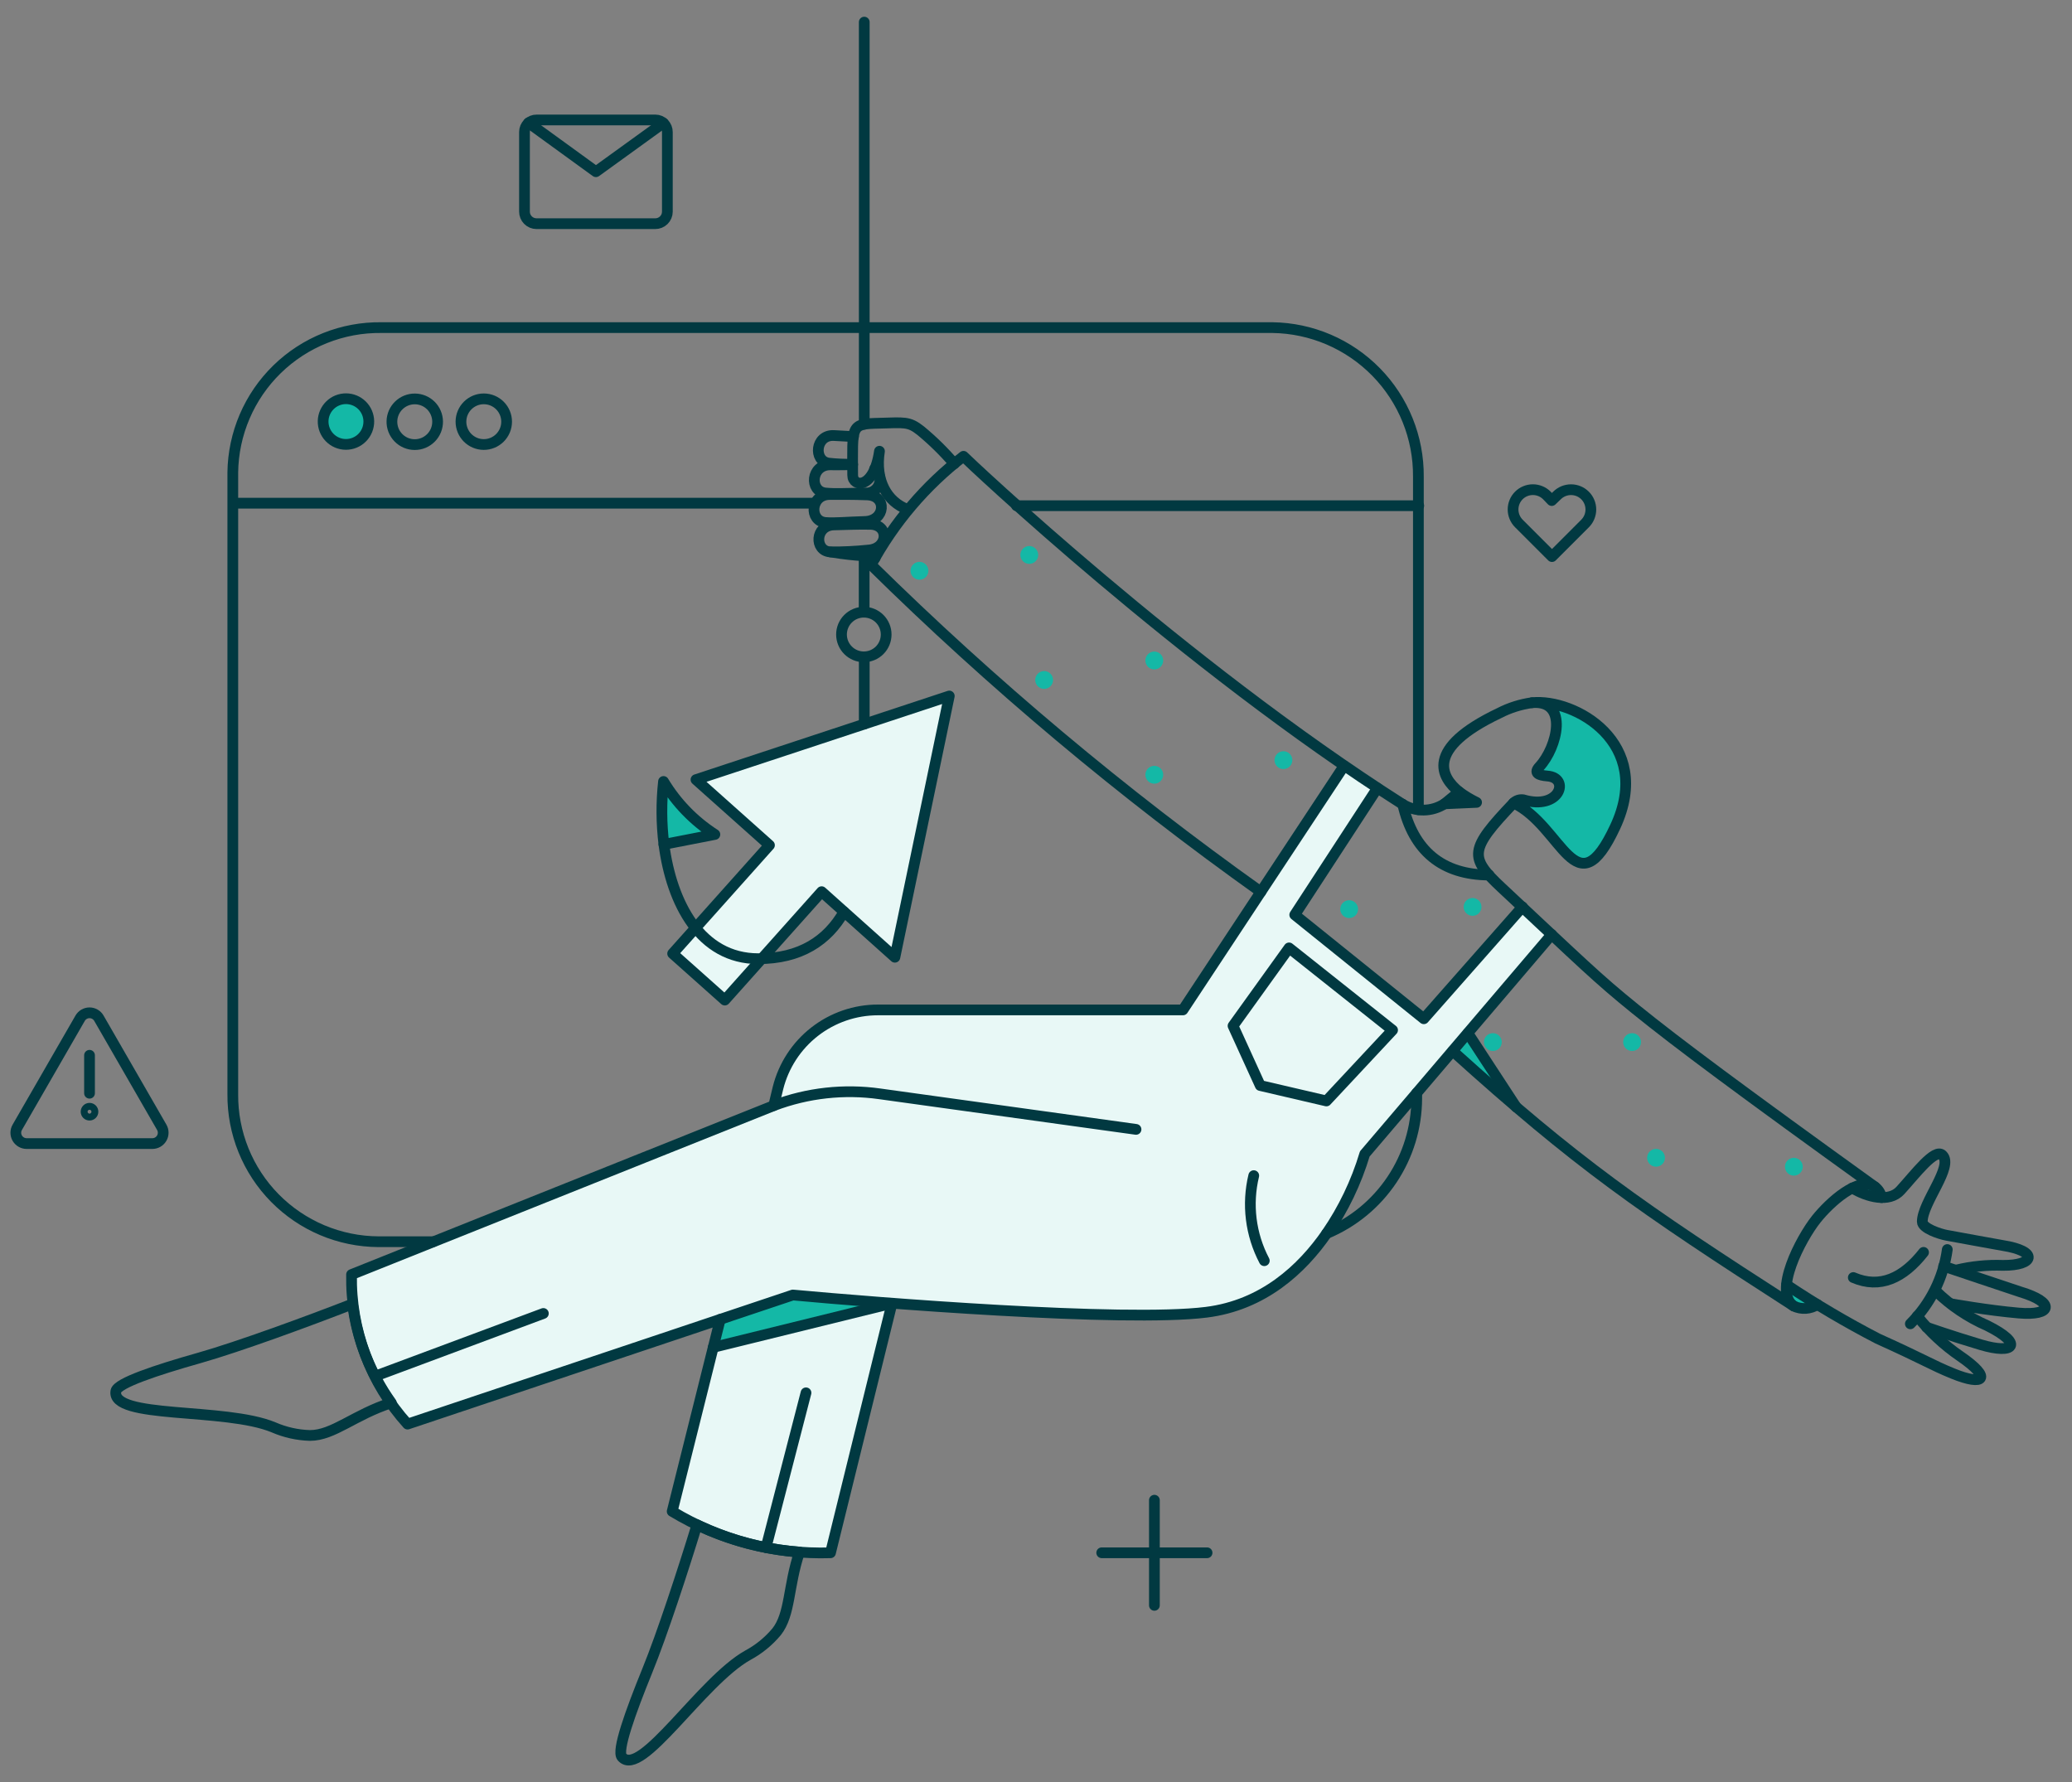 <svg width="386" height="332" viewBox="0 0 386 332" fill="none" xmlns="http://www.w3.org/2000/svg">
<rect x="0" y="0" width="386" height="332" fill="#808080" stroke="none"/>
<g clip-path="url(#clip0_163_526)">
<path d="M166.184 242.79L154.727 289.26C144.357 289.596 134.112 286.916 125.233 281.547L132.871 251.032L166.184 242.79Z" fill="#E8F8F6"/>
<path d="M283.665 168.787L265.288 189.62L241.241 170.301L256.629 146.705C254.587 145.382 252.546 143.983 250.428 142.546L220.407 188.034H163.613C159.327 188.035 155.165 189.468 151.788 192.105C148.411 194.743 146.012 198.433 144.972 202.591L144.14 205.88C143.876 205.994 65.492 237.378 65.492 237.378C65.299 247.654 69.031 257.617 75.927 265.238L147.695 241.228C162.48 242.598 209.359 246.369 224.718 244.442C240.041 242.532 250.84 227.792 254.247 214.949L289.072 174.074L283.665 168.787Z" fill="#E8F8F6"/>
<path d="M129.657 145.235L143.346 157.447L125.309 177.638L135.026 186.299L153.064 166.106L166.713 178.319L176.846 129.655L129.657 145.235Z" fill="#E8F8F6"/>
<path d="M123.607 145.576C123.18 149.473 123.205 153.406 123.683 157.297L133.173 155.444C129.279 152.921 126.008 149.547 123.607 145.576Z" fill="#14B8A6"/>
<path d="M68.705 78.459C68.715 79.025 68.612 79.588 68.401 80.113C68.19 80.639 67.877 81.117 67.479 81.52C67.081 81.923 66.607 82.243 66.084 82.46C65.561 82.677 65 82.788 64.433 82.786C63.867 82.783 63.307 82.668 62.786 82.446C62.265 82.225 61.793 81.901 61.399 81.495C61.004 81.088 60.695 80.608 60.489 80.08C60.282 79.552 60.184 78.989 60.198 78.423C60.226 77.311 60.689 76.254 61.488 75.478C62.286 74.703 63.357 74.272 64.469 74.277C65.582 74.281 66.649 74.722 67.441 75.504C68.232 76.285 68.686 77.346 68.705 78.459Z" fill="#14B8A6"/>
<path d="M282.455 206.225C278.465 202.798 274.52 199.32 270.621 195.789L273.457 192.462L282.455 206.225Z" fill="#14B8A6"/>
<path d="M275.082 149.471L269.146 149.736C270.149 149.132 271.054 148.38 271.831 147.505C272.824 148.299 273.918 148.96 275.082 149.471Z" fill="#14B8A6"/>
<path d="M147.657 241.276L134.156 245.814L132.871 251.031L166.183 242.789C155.445 241.957 147.694 241.239 147.657 241.276Z" fill="#14B8A6"/>
<path d="M338.567 243.014C335.051 244.716 332.597 243.468 332.82 239.347L338.567 243.014Z" fill="#14B8A6"/>
<path d="M350.515 223.088C348.549 223.145 346.625 222.516 345.071 221.311C347.642 220.101 349.91 220.441 350.515 223.088Z" fill="#14B8A6"/>
<path d="M285.405 130.942C292.475 130.345 290.017 139.602 286.614 143.005C285.972 143.837 286.236 144.398 288.278 144.556C292.551 144.896 290.585 151.021 283.779 148.979C283.126 149.019 282.497 149.244 281.964 149.622C291.118 153.97 293.609 169.699 300.907 154C308.166 138.353 293.307 130.072 285.405 130.942Z" fill="#14B8A6"/>
<path d="M335.845 217.343C335.845 217.784 335.67 218.206 335.358 218.518C335.047 218.83 334.624 219.005 334.183 219.005C333.743 219.005 333.32 218.83 333.008 218.518C332.697 218.206 332.522 217.784 332.522 217.343C332.522 216.902 332.697 216.48 333.008 216.168C333.32 215.856 333.743 215.681 334.183 215.681C334.624 215.681 335.047 215.856 335.358 216.168C335.67 216.48 335.845 216.902 335.845 217.343Z" fill="#14B8A6"/>
<path d="M310.17 215.678C310.17 216.119 309.995 216.541 309.683 216.853C309.372 217.165 308.949 217.34 308.508 217.34C308.068 217.34 307.645 217.165 307.333 216.853C307.022 216.541 306.847 216.119 306.847 215.678C306.847 215.237 307.022 214.815 307.333 214.503C307.645 214.192 308.068 214.016 308.508 214.016C308.949 214.016 309.372 214.192 309.683 214.503C309.995 214.815 310.17 215.237 310.17 215.678Z" fill="#14B8A6"/>
<path d="M305.709 194.126C305.709 194.566 305.534 194.989 305.222 195.301C304.91 195.612 304.488 195.787 304.047 195.787C303.606 195.787 303.184 195.612 302.872 195.301C302.56 194.989 302.385 194.566 302.385 194.126C302.385 193.685 302.56 193.262 302.872 192.951C303.184 192.639 303.606 192.464 304.047 192.464C304.488 192.464 304.91 192.639 305.222 192.951C305.534 193.262 305.709 193.685 305.709 194.126Z" fill="#14B8A6"/>
<path d="M279.771 194.126C279.771 194.566 279.596 194.989 279.284 195.301C278.973 195.612 278.55 195.787 278.109 195.787C277.668 195.787 277.246 195.612 276.934 195.301C276.623 194.989 276.448 194.566 276.448 194.126C276.448 193.685 276.623 193.262 276.934 192.951C277.246 192.639 277.668 192.464 278.109 192.464C278.55 192.464 278.973 192.639 279.284 192.951C279.596 193.262 279.771 193.685 279.771 194.126Z" fill="#14B8A6"/>
<path d="M275.99 168.942C275.99 169.383 275.815 169.806 275.503 170.117C275.191 170.429 274.769 170.604 274.328 170.604C273.887 170.604 273.465 170.429 273.153 170.117C272.842 169.806 272.667 169.383 272.667 168.942C272.667 168.501 272.842 168.079 273.153 167.767C273.465 167.456 273.887 167.281 274.328 167.281C274.769 167.281 275.191 167.456 275.503 167.767C275.815 168.079 275.99 168.501 275.99 168.942Z" fill="#14B8A6"/>
<path d="M252.999 169.358C252.999 169.799 252.824 170.221 252.513 170.533C252.201 170.844 251.778 171.019 251.338 171.019C250.897 171.019 250.474 170.844 250.163 170.533C249.851 170.221 249.676 169.799 249.676 169.358C249.676 168.917 249.851 168.494 250.163 168.183C250.474 167.871 250.897 167.696 251.338 167.696C251.778 167.696 252.201 167.871 252.513 168.183C252.824 168.494 252.999 168.917 252.999 169.358Z" fill="#14B8A6"/>
<path d="M240.755 141.605C240.755 142.045 240.58 142.468 240.268 142.78C239.957 143.091 239.534 143.266 239.093 143.266C238.653 143.266 238.23 143.091 237.918 142.78C237.607 142.468 237.432 142.045 237.432 141.605C237.432 141.164 237.607 140.741 237.918 140.43C238.23 140.118 238.653 139.943 239.093 139.943C239.534 139.943 239.957 140.118 240.268 140.43C240.58 140.741 240.755 141.164 240.755 141.605Z" fill="#14B8A6"/>
<path d="M216.7 144.328C216.7 144.769 216.525 145.191 216.213 145.503C215.901 145.815 215.479 145.99 215.038 145.99C214.597 145.99 214.175 145.815 213.863 145.503C213.552 145.191 213.376 144.769 213.376 144.328C213.376 143.887 213.552 143.465 213.863 143.153C214.175 142.842 214.597 142.667 215.038 142.667C215.479 142.667 215.901 142.842 216.213 143.153C216.525 143.465 216.7 143.887 216.7 144.328Z" fill="#14B8A6"/>
<path d="M216.7 123.038C216.7 123.479 216.525 123.902 216.213 124.213C215.901 124.525 215.479 124.7 215.038 124.7C214.597 124.7 214.175 124.525 213.863 124.213C213.552 123.902 213.376 123.479 213.376 123.038C213.376 122.598 213.552 122.175 213.863 121.863C214.175 121.552 214.597 121.377 215.038 121.377C215.479 121.377 215.901 121.552 216.213 121.863C216.525 122.175 216.7 122.598 216.7 123.038Z" fill="#14B8A6"/>
<path d="M196.179 126.669C196.179 127.109 196.004 127.532 195.692 127.844C195.38 128.155 194.958 128.33 194.517 128.33C194.076 128.33 193.654 128.155 193.342 127.844C193.031 127.532 192.855 127.109 192.855 126.669C192.855 126.228 193.031 125.805 193.342 125.494C193.654 125.182 194.076 125.007 194.517 125.007C194.958 125.007 195.38 125.182 195.692 125.494C196.004 125.805 196.179 126.228 196.179 126.669Z" fill="#14B8A6"/>
<path d="M193.409 103.377C193.409 103.818 193.234 104.241 192.922 104.552C192.61 104.864 192.188 105.039 191.747 105.039C191.306 105.039 190.884 104.864 190.572 104.552C190.261 104.241 190.085 103.818 190.085 103.377C190.085 102.937 190.261 102.514 190.572 102.202C190.884 101.891 191.306 101.716 191.747 101.716C192.188 101.716 192.61 101.891 192.922 102.202C193.234 102.514 193.409 102.937 193.409 103.377Z" fill="#14B8A6"/>
<path d="M172.952 106.327C172.952 106.768 172.776 107.191 172.464 107.503C172.152 107.815 171.729 107.99 171.288 107.99C170.847 107.99 170.424 107.815 170.112 107.503C169.8 107.191 169.624 106.768 169.624 106.327C169.624 105.886 169.8 105.462 170.112 105.15C170.424 104.838 170.847 104.663 171.288 104.663C171.729 104.663 172.152 104.838 172.464 105.15C172.776 105.462 172.952 105.886 172.952 106.327Z" fill="#14B8A6"/>
<path d="M17.32 207.094C17.32 207.264 17.252 207.428 17.131 207.548C17.011 207.669 16.847 207.736 16.677 207.736C16.506 207.736 16.343 207.669 16.222 207.548C16.102 207.428 16.034 207.264 16.034 207.094C16.034 206.923 16.102 206.76 16.222 206.639C16.343 206.519 16.506 206.451 16.677 206.451C16.847 206.451 17.011 206.519 17.131 206.639C17.252 206.76 17.32 206.923 17.32 207.094Z" stroke="#013941" stroke-width="2" stroke-linejoin="round"/>
<path d="M80.691 231.313H70.482C66.895 231.292 63.347 230.564 60.042 229.17C56.736 227.776 53.738 225.744 51.219 223.19C48.7 220.635 46.71 217.609 45.362 214.283C44.015 210.958 43.338 207.399 43.369 203.811V88.025C43.412 84.435 44.163 80.888 45.578 77.588C46.993 74.287 49.044 71.298 51.615 68.791C54.186 66.284 57.225 64.308 60.56 62.976C63.895 61.644 67.459 60.983 71.05 61.029H237.043C244.329 61.127 251.278 64.106 256.374 69.314C261.469 74.521 264.296 81.534 264.237 88.819V150.832" stroke="#013941" stroke-width="2" stroke-linecap="round" stroke-linejoin="round"/>
<path d="M247.139 229.783C252.1 227.707 256.339 224.214 259.325 219.742C262.311 215.269 263.911 210.015 263.927 204.637V203.613" stroke="#013941" stroke-width="2" stroke-linecap="round" stroke-linejoin="round"/>
<path d="M189.365 94.208H264.305" stroke="#013941" stroke-width="2" stroke-linecap="round" stroke-linejoin="round"/>
<path d="M43.56 93.736H151.816" stroke="#013941" stroke-width="2" stroke-linecap="round" stroke-linejoin="round"/>
<path d="M68.705 78.459C68.715 79.025 68.612 79.588 68.401 80.113C68.19 80.639 67.877 81.117 67.479 81.52C67.081 81.923 66.607 82.243 66.084 82.46C65.561 82.677 65 82.788 64.433 82.786C63.867 82.783 63.307 82.668 62.786 82.446C62.265 82.225 61.793 81.901 61.399 81.495C61.004 81.088 60.695 80.607 60.489 80.08C60.282 79.552 60.184 78.989 60.198 78.423C60.226 77.311 60.689 76.254 61.488 75.478C62.286 74.703 63.357 74.272 64.469 74.276C65.582 74.281 66.649 74.722 67.441 75.504C68.232 76.285 68.686 77.346 68.705 78.459Z" stroke="#013941" stroke-width="2" stroke-linecap="round" stroke-linejoin="round"/>
<path d="M81.523 78.496C81.533 79.062 81.429 79.625 81.219 80.151C81.008 80.677 80.694 81.156 80.296 81.559C79.898 81.962 79.424 82.282 78.9 82.499C78.377 82.717 77.816 82.827 77.249 82.825C76.683 82.823 76.122 82.707 75.601 82.485C75.079 82.263 74.608 81.94 74.213 81.533C73.818 81.127 73.509 80.646 73.302 80.118C73.096 79.59 72.998 79.027 73.012 78.46C73.04 77.347 73.503 76.29 74.302 75.514C75.101 74.739 76.172 74.307 77.285 74.312C78.398 74.317 79.465 74.757 80.258 75.539C81.05 76.322 81.504 77.383 81.523 78.496Z" stroke="#013941" stroke-width="2" stroke-linecap="round" stroke-linejoin="round"/>
<path d="M94.381 78.572C94.378 79.13 94.266 79.683 94.05 80.198C93.834 80.713 93.519 81.181 93.122 81.574C92.725 81.968 92.255 82.279 91.738 82.49C91.221 82.702 90.668 82.81 90.109 82.807C89.55 82.805 88.998 82.693 88.483 82.477C87.967 82.261 87.5 81.945 87.106 81.549C86.713 81.152 86.402 80.682 86.19 80.165C85.979 79.648 85.871 79.094 85.873 78.536C85.878 77.408 86.331 76.328 87.132 75.533C87.933 74.739 89.017 74.295 90.145 74.3C91.273 74.305 92.353 74.757 93.147 75.559C93.942 76.36 94.385 77.444 94.381 78.572Z" stroke="#013941" stroke-width="2" stroke-linecap="round" stroke-linejoin="round"/>
<path d="M129.657 145.235L143.346 157.448L125.309 177.638L135.026 186.299L153.064 166.106L166.713 178.319L176.846 129.656L129.657 145.235Z" stroke="#013941" stroke-width="2" stroke-linecap="round" stroke-linejoin="round"/>
<path d="M123.608 145.576C123.18 149.473 123.205 153.406 123.683 157.297L133.176 155.444C129.272 152.932 125.998 149.556 123.608 145.576Z" stroke="#013941" stroke-width="2" stroke-linecap="round" stroke-linejoin="round"/>
<path d="M161.004 79.026V4.12" stroke="#013941" stroke-width="2" stroke-linecap="round" stroke-linejoin="round"/>
<path d="M160.986 114.04V103.605" stroke="#013941" stroke-width="2" stroke-linecap="round" stroke-linejoin="round"/>
<path d="M161.004 134.874V122.359" stroke="#013941" stroke-width="2" stroke-linecap="round" stroke-linejoin="round"/>
<path d="M123.683 157.296C125.12 168.299 130.489 178.589 141.267 178.589C149.093 178.589 154.16 175.224 157.223 169.855" stroke="#013941" stroke-width="2" stroke-linecap="round" stroke-linejoin="round"/>
<path d="M165.087 118.2C165.087 119.303 164.649 120.361 163.869 121.142C163.089 121.922 162.031 122.36 160.927 122.36C159.824 122.36 158.766 121.922 157.986 121.142C157.205 120.361 156.767 119.303 156.767 118.2C156.767 117.097 157.205 116.039 157.986 115.258C158.766 114.478 159.824 114.04 160.927 114.04C162.031 114.04 163.089 114.478 163.869 115.258C164.649 116.039 165.087 117.097 165.087 118.2Z" stroke="#013941" stroke-width="2" stroke-linecap="round" stroke-linejoin="round"/>
<path d="M161.117 97.147C164.974 97.028 165.314 92.345 161.571 92.192C158.773 92.081 156.807 92.116 154.606 92.116C150.9 92.116 150.711 97.076 153.774 97.336C155.597 97.481 157.573 97.247 161.117 97.147Z" stroke="#013941" stroke-width="2" stroke-linecap="round" stroke-linejoin="round"/>
<path d="M159 81.331C157.639 81.256 156.655 81.216 155.37 81.132C151.854 80.933 151.479 85.873 154.387 86.275C155.863 86.439 157.349 86.502 158.834 86.464" stroke="#013941" stroke-width="2" stroke-linecap="round" stroke-linejoin="round"/>
<path d="M161.752 102.47C165.495 102.233 165.732 97.712 162.092 97.668C159.408 97.634 157.479 97.728 155.362 97.782C151.77 97.869 151.696 102.609 154.643 102.81C157.018 102.83 159.392 102.717 161.752 102.47Z" stroke="#013941" stroke-width="2" stroke-linecap="round" stroke-linejoin="round"/>
<path d="M158.837 86.588C157.404 86.552 156.16 86.625 154.765 86.588C151.022 86.512 150.719 91.541 153.782 91.843C155.672 92.032 157.639 91.885 161.268 91.843C161.806 91.877 162.34 91.737 162.792 91.444C163.244 91.15 163.589 90.718 163.776 90.213C163.963 89.708 163.981 89.155 163.829 88.638C163.677 88.122 163.363 87.668 162.932 87.344" stroke="#013941" stroke-width="2" stroke-linecap="round" stroke-linejoin="round"/>
<path d="M177.779 86.387C175.874 84.157 173.778 82.098 171.515 80.232C169.284 78.455 168.452 78.727 163.802 78.839C158.357 78.962 158.827 79.217 158.848 88.518C158.848 90.787 162.781 91.241 163.839 84.057C162.97 89.577 165.314 93.473 169.013 94.872" stroke="#013941" stroke-width="2" stroke-linecap="round" stroke-linejoin="round"/>
<path d="M163.045 103.913C161.308 103.36 160.23 103.714 154.731 102.823" stroke="#013941" stroke-width="2" stroke-linecap="round" stroke-linejoin="round"/>
<path d="M273.457 192.462L282.455 206.225" stroke="#013941" stroke-width="2" stroke-linecap="round" stroke-linejoin="round"/>
<path d="M334.187 243.311C305.392 224.786 293.93 216.83 270.621 195.79" stroke="#013941" stroke-width="2" stroke-linecap="round" stroke-linejoin="round"/>
<path d="M256.591 146.823L241.203 170.417L265.25 189.778L283.627 168.942" stroke="#013941" stroke-width="2" stroke-linecap="round" stroke-linejoin="round"/>
<path d="M281.964 149.584C273.695 158.268 273.63 159.673 279.741 165.378C294.931 179.561 297.442 182.136 304.688 187.997C312.626 194.422 324.438 203.198 349.309 221.118" stroke="#013941" stroke-width="2" stroke-linecap="round" stroke-linejoin="round"/>
<path d="M269.106 149.736L275.076 149.471C273.934 148.917 272.846 148.259 271.825 147.505" stroke="#013941" stroke-width="2" stroke-linecap="round" stroke-linejoin="round"/>
<path d="M285.404 130.904C283.281 131.198 281.223 131.85 279.317 132.832C265.321 139.475 268.466 144.82 271.831 147.505L269.106 149.736C267.943 150.488 266.59 150.895 265.204 150.908C263.818 150.922 262.457 150.541 261.28 149.811C220.286 123.686 180.311 85.855 179.491 85.001C172.404 90.466 166.544 97.358 162.289 105.231C184.828 127.437 209.105 147.806 234.888 166.145" stroke="#013941" stroke-width="2" stroke-linecap="round" stroke-linejoin="round"/>
<path d="M144.14 205.959C150.442 203.576 157.244 202.823 163.915 203.77L211.633 210.387" stroke="#013941" stroke-width="2" stroke-linecap="round" stroke-linejoin="round"/>
<path d="M289.072 174.085L254.247 214.96C252.663 220.241 250.265 225.242 247.139 229.783C242.524 236.436 235.34 243.126 224.718 244.453C209.395 246.37 162.773 242.637 147.705 241.24L75.927 265.287C69.031 257.666 65.299 247.703 65.492 237.427L144.14 205.961L144.936 202.671C145.977 198.516 148.376 194.828 151.754 192.193C155.132 189.559 159.293 188.129 163.577 188.132H220.369L250.393 142.665" stroke="#013941" stroke-width="2" stroke-linecap="round" stroke-linejoin="round"/>
<path d="M134.178 245.769L125.223 281.547C134.102 286.917 144.347 289.596 154.717 289.26L166.174 242.79" stroke="#013941" stroke-width="2" stroke-linecap="round" stroke-linejoin="round"/>
<path d="M357.17 245.173C359.454 248.057 362.16 250.58 365.196 252.658C371.207 256.779 369.665 258.271 363.803 255.871C359.713 254.2 358.879 253.461 349.811 249.368C343.971 246.345 338.303 243 332.834 239.348" stroke="#013941" stroke-width="2" stroke-linecap="round" stroke-linejoin="round"/>
<path d="M358.911 247.251C358.911 247.251 363.412 248.829 369.006 250.503C375.287 252.381 377.06 250.351 370.216 246.948C366.648 245.396 363.393 243.205 360.613 240.483" stroke="#013941" stroke-width="2" stroke-linecap="round" stroke-linejoin="round"/>
<path d="M362.087 235.87C362.087 235.87 375.546 240.41 376.415 240.672C382.913 242.624 382.351 245.138 376.113 244.604C370.403 244.117 363.409 242.865 363.409 242.865" stroke="#013941" stroke-width="2" stroke-linecap="round" stroke-linejoin="round"/>
<path d="M350.515 223.088C350.379 222.302 349.948 221.597 349.309 221.118C346.283 219.03 340.878 223.956 338.364 227.102C335.409 230.809 330.283 240.719 334.185 243.31C334.879 243.643 335.646 243.791 336.413 243.739C337.18 243.688 337.921 243.438 338.564 243.016" stroke="#013941" stroke-width="2" stroke-linecap="round" stroke-linejoin="round"/>
<path d="M345.071 221.311C347.857 223.007 351.928 224.069 354.026 221.765C356.824 218.702 360.457 213.823 361.854 215.186C364.014 217.299 358.111 223.996 358.111 227.59C358.111 228.799 361.327 229.88 362.688 230.123C364.877 230.521 372.33 231.894 373.086 232.013C379.852 233.07 379.022 235.776 373.124 235.719C370.211 235.611 367.298 235.904 364.465 236.588" stroke="#013941" stroke-width="2" stroke-linecap="round" stroke-linejoin="round"/>
<path d="M362.768 232.769C362.051 238.011 359.633 242.872 355.886 246.607" stroke="#013941" stroke-width="2" stroke-linecap="round" stroke-linejoin="round"/>
<path d="M358.344 233.298C354.599 238.063 350.251 240.142 345.26 237.987" stroke="#013941" stroke-width="2" stroke-linecap="round" stroke-linejoin="round"/>
<path d="M65.681 242.903C57.522 246.087 44.467 250.881 37.132 252.961C28.973 255.267 21.895 257.649 21.592 259.13C20.609 264.423 41.89 262.115 50.973 265.896C53.111 266.825 55.408 267.338 57.739 267.406C62.117 267.406 65.981 263.549 72.9 261.319C68.993 255.88 66.511 249.548 65.681 242.903Z" stroke="#013941" stroke-width="2" stroke-linecap="round" stroke-linejoin="round"/>
<path d="M129.846 284.042C127.275 292.436 123.305 304.573 120.583 311.228C117.369 319.132 114.873 326.165 115.857 327.299C119.411 331.345 130.716 313.158 139.299 308.356C141.353 307.253 143.177 305.767 144.672 303.978C147.281 300.689 146.789 295.546 148.944 289.119C142.318 288.627 135.842 286.906 129.846 284.042Z" stroke="#013941" stroke-width="2" stroke-linecap="round" stroke-linejoin="round"/>
<path d="M286.798 142.813C290.103 139.266 292.348 130.309 285.405 130.902C293.307 130.071 308.198 138.349 300.907 154.006C293.603 169.696 291.114 153.931 281.964 149.583C282.199 149.348 282.485 149.172 282.8 149.068C283.116 148.965 283.451 148.936 283.779 148.986C290.585 151.027 292.553 144.89 288.278 144.562C286.613 144.425 285.663 144.029 286.798 142.813Z" stroke="#013941" stroke-width="2" stroke-linecap="round" stroke-linejoin="round"/>
<path d="M30.137 210.006C30.312 210.312 30.403 210.659 30.402 211.011C30.401 211.364 30.309 211.71 30.133 212.016C29.957 212.321 29.705 212.576 29.4 212.754C29.096 212.932 28.75 213.027 28.398 213.031H4.956C4.603 213.028 4.256 212.934 3.951 212.756C3.646 212.579 3.392 212.325 3.215 212.02C3.038 211.713 2.945 211.366 2.945 211.013C2.945 210.659 3.038 210.312 3.215 210.006L14.938 189.664C15.116 189.361 15.37 189.11 15.675 188.935C15.98 188.761 16.326 188.67 16.677 188.671C17.028 188.67 17.374 188.761 17.679 188.935C17.984 189.11 18.238 189.361 18.416 189.664L30.137 210.006Z" stroke="#013941" stroke-width="2" stroke-linecap="round" stroke-linejoin="round"/>
<path d="M16.677 196.583V203.653" stroke="#013941" stroke-width="2" stroke-linecap="round" stroke-linejoin="round"/>
<path d="M215.056 279.466V299.052" stroke="#013941" stroke-width="2" stroke-linecap="round" stroke-linejoin="round"/>
<path d="M224.869 289.26H205.243" stroke="#013941" stroke-width="2" stroke-linecap="round" stroke-linejoin="round"/>
<path d="M295.281 92.297C294.588 91.608 293.65 91.222 292.672 91.222C291.695 91.222 290.757 91.608 290.063 92.297L289.08 93.243L288.173 92.297C287.83 91.955 287.423 91.683 286.976 91.498C286.528 91.312 286.048 91.217 285.564 91.217C285.079 91.217 284.6 91.312 284.152 91.498C283.704 91.683 283.297 91.955 282.955 92.297C282.612 92.64 282.341 93.047 282.155 93.494C281.97 93.942 281.874 94.422 281.874 94.906C281.874 95.391 281.97 95.871 282.155 96.318C282.341 96.766 282.612 97.172 282.955 97.515L289.124 103.684L295.293 97.515C295.983 96.821 296.369 95.882 296.367 94.904C296.365 93.925 295.974 92.988 295.281 92.297Z" stroke="#013941" stroke-width="2" stroke-linecap="round" stroke-linejoin="round"/>
<path d="M122.095 22.347C122.391 22.349 122.683 22.409 122.955 22.524C123.228 22.639 123.475 22.807 123.682 23.018C123.889 23.229 124.053 23.478 124.163 23.753C124.274 24.027 124.329 24.32 124.326 24.616V39.437C124.324 39.733 124.264 40.025 124.149 40.297C124.034 40.57 123.866 40.817 123.655 41.024C123.444 41.231 123.195 41.395 122.92 41.505C122.646 41.616 122.353 41.671 122.057 41.668H99.939C99.643 41.666 99.35 41.606 99.078 41.491C98.805 41.376 98.558 41.209 98.351 40.998C98.144 40.787 97.98 40.537 97.87 40.263C97.759 39.989 97.704 39.695 97.708 39.399V24.578C97.709 24.282 97.769 23.99 97.884 23.717C97.999 23.445 98.167 23.198 98.378 22.991C98.589 22.783 98.838 22.62 99.113 22.509C99.387 22.399 99.681 22.344 99.976 22.347H122.095Z" stroke="#013941" stroke-width="2" stroke-linecap="round" stroke-linejoin="round"/>
<path d="M98.464 22.876L111.017 31.988L123.57 22.914" stroke="#013941" stroke-width="2" stroke-linecap="round" stroke-linejoin="round"/>
<path d="M261.318 149.81C263.322 158.544 268.679 162.942 277.389 163.006" stroke="#013941" stroke-width="2" stroke-linecap="round" stroke-linejoin="round"/>
<path d="M233.565 219.005C232.273 224.35 232.972 229.982 235.531 234.849" stroke="#013941" stroke-width="2" stroke-linecap="round" stroke-linejoin="round"/>
<path d="M240.144 176.58L229.708 191.101L234.775 202.217L247.101 205.09L259.427 191.895L240.144 176.58Z" stroke="#013941" stroke-width="2" stroke-linecap="round" stroke-linejoin="round"/>
<path d="M142.704 288.276L150.152 259.463" stroke="#013941" stroke-width="2" stroke-linecap="round" stroke-linejoin="round"/>
<path d="M69.878 256.362L101.224 244.679" stroke="#013941" stroke-width="2" stroke-linecap="round" stroke-linejoin="round"/>
<path d="M132.871 250.995L166.184 242.79" stroke="#013941" stroke-width="2" stroke-linecap="round" stroke-linejoin="round"/>
</g>
<defs>
<clipPath id="clip0_163_526">
<rect width="386" height="332" fill="white"/>
</clipPath>
</defs>
</svg>
